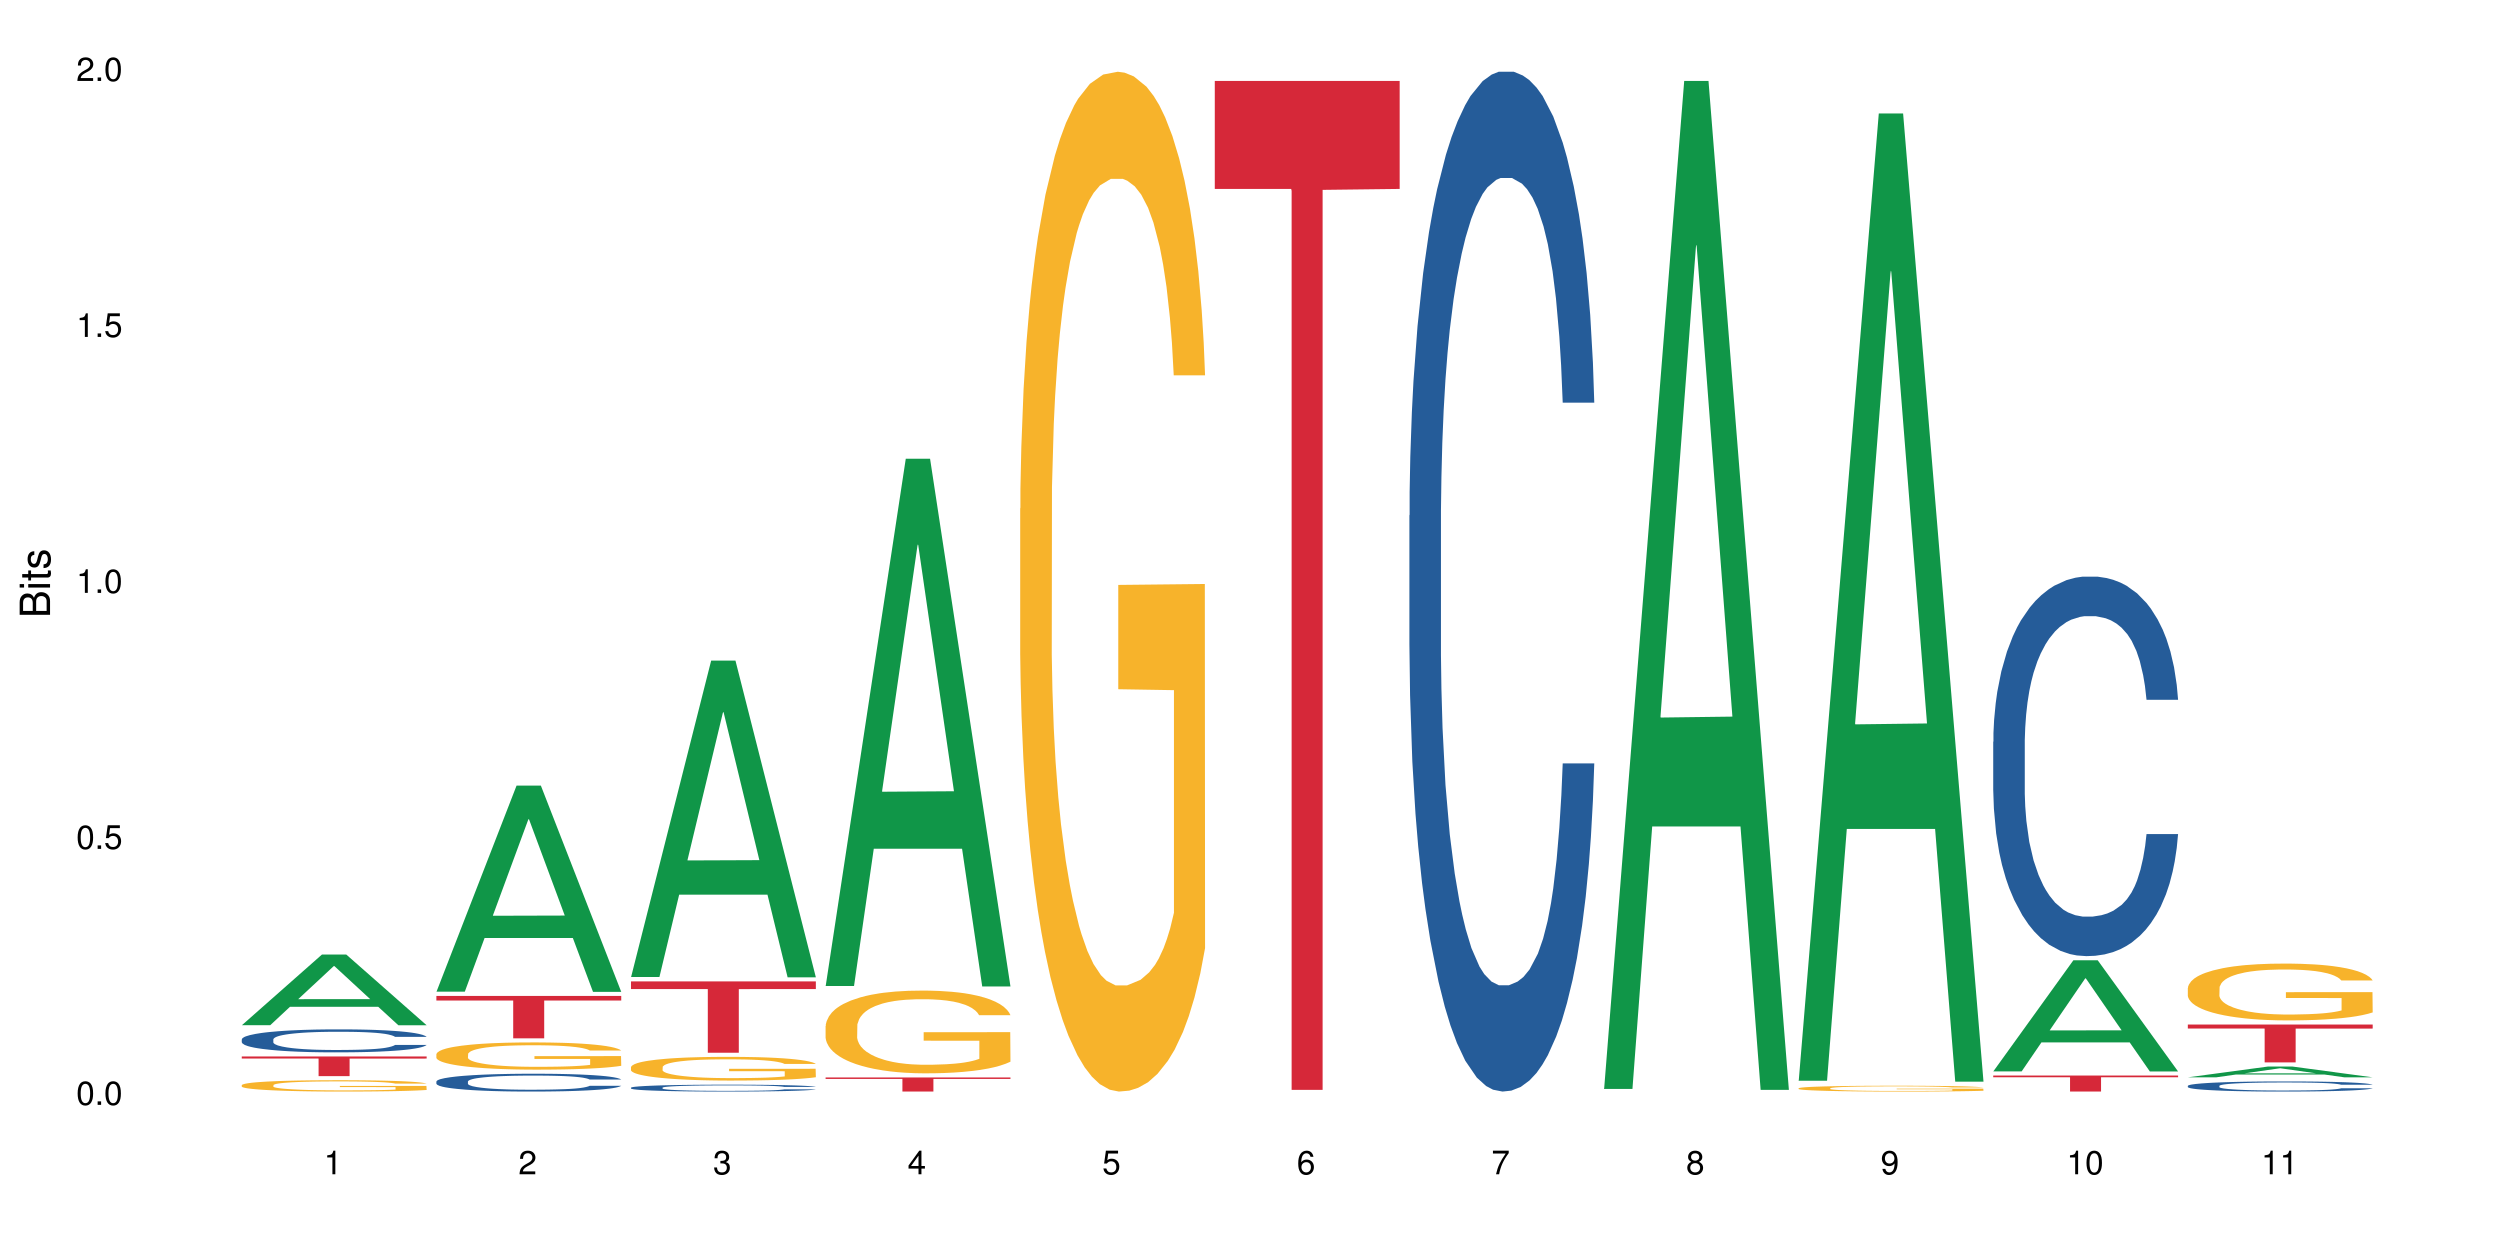<?xml version="1.0" encoding="UTF-8"?>
<svg xmlns="http://www.w3.org/2000/svg" xmlns:xlink="http://www.w3.org/1999/xlink" width="720pt" height="360pt" viewBox="0 0 720 360" version="1.1">
<defs>
<g>
<symbol overflow="visible" id="glyph0-0">
<path style="stroke:none;" d=""/>
</symbol>
<symbol overflow="visible" id="glyph0-1">
<path style="stroke:none;" d="M 2.641 -6.797 C 2 -6.797 1.422 -6.531 1.078 -6.047 C 0.641 -5.453 0.406 -4.547 0.406 -3.297 C 0.406 -1 1.188 0.219 2.641 0.219 C 4.078 0.219 4.859 -1 4.859 -3.234 C 4.859 -4.562 4.656 -5.438 4.203 -6.047 C 3.844 -6.531 3.281 -6.797 2.641 -6.797 Z M 2.641 -6.047 C 3.547 -6.047 4 -5.125 4 -3.312 C 4 -1.375 3.562 -0.484 2.625 -0.484 C 1.734 -0.484 1.281 -1.422 1.281 -3.281 C 1.281 -5.141 1.734 -6.047 2.641 -6.047 Z M 2.641 -6.047 "/>
</symbol>
<symbol overflow="visible" id="glyph0-2">
<path style="stroke:none;" d="M 1.828 -1 L 0.828 -1 L 0.828 0 L 1.828 0 Z M 1.828 -1 "/>
</symbol>
<symbol overflow="visible" id="glyph0-3">
<path style="stroke:none;" d="M 4.562 -6.797 L 1.062 -6.797 L 0.547 -3.094 L 1.328 -3.094 C 1.719 -3.562 2.047 -3.734 2.578 -3.734 C 3.484 -3.734 4.062 -3.109 4.062 -2.094 C 4.062 -1.125 3.484 -0.531 2.578 -0.531 C 1.828 -0.531 1.375 -0.906 1.188 -1.672 L 0.328 -1.672 C 0.453 -1.109 0.547 -0.844 0.75 -0.594 C 1.125 -0.078 1.828 0.219 2.594 0.219 C 3.969 0.219 4.922 -0.781 4.922 -2.219 C 4.922 -3.562 4.031 -4.484 2.719 -4.484 C 2.25 -4.484 1.859 -4.359 1.469 -4.062 L 1.734 -5.969 L 4.562 -5.969 Z M 4.562 -6.797 "/>
</symbol>
<symbol overflow="visible" id="glyph0-4">
<path style="stroke:none;" d="M 2.484 -4.844 L 2.484 0 L 3.328 0 L 3.328 -6.797 L 2.766 -6.797 C 2.469 -5.75 2.281 -5.609 0.984 -5.453 L 0.984 -4.844 Z M 2.484 -4.844 "/>
</symbol>
<symbol overflow="visible" id="glyph0-5">
<path style="stroke:none;" d="M 4.859 -0.828 L 1.281 -0.828 C 1.359 -1.391 1.672 -1.75 2.5 -2.234 L 3.469 -2.75 C 4.406 -3.266 4.906 -3.969 4.906 -4.812 C 4.906 -5.375 4.672 -5.906 4.266 -6.266 C 3.859 -6.625 3.375 -6.797 2.719 -6.797 C 1.859 -6.797 1.219 -6.5 0.844 -5.922 C 0.609 -5.562 0.5 -5.125 0.484 -4.438 L 1.328 -4.438 C 1.359 -4.906 1.406 -5.188 1.531 -5.406 C 1.75 -5.812 2.188 -6.062 2.703 -6.062 C 3.469 -6.062 4.031 -5.516 4.031 -4.781 C 4.031 -4.25 3.719 -3.797 3.125 -3.438 L 2.234 -2.938 C 0.812 -2.141 0.406 -1.5 0.328 0 L 4.859 0 Z M 4.859 -0.828 "/>
</symbol>
<symbol overflow="visible" id="glyph0-6">
<path style="stroke:none;" d="M 2.125 -3.125 L 2.578 -3.125 C 3.516 -3.125 3.984 -2.703 3.984 -1.891 C 3.984 -1.031 3.469 -0.531 2.578 -0.531 C 1.656 -0.531 1.203 -0.984 1.156 -1.969 L 0.312 -1.969 C 0.344 -1.422 0.438 -1.078 0.609 -0.766 C 0.953 -0.109 1.625 0.219 2.547 0.219 C 3.953 0.219 4.859 -0.609 4.859 -1.906 C 4.859 -2.766 4.516 -3.25 3.703 -3.516 C 4.344 -3.766 4.656 -4.25 4.656 -4.938 C 4.656 -6.109 3.875 -6.797 2.578 -6.797 C 1.203 -6.797 0.484 -6.047 0.453 -4.609 L 1.297 -4.609 C 1.312 -5.016 1.344 -5.25 1.453 -5.453 C 1.641 -5.828 2.062 -6.062 2.594 -6.062 C 3.344 -6.062 3.797 -5.625 3.797 -4.906 C 3.797 -4.422 3.609 -4.141 3.25 -3.984 C 3.016 -3.891 2.719 -3.844 2.125 -3.844 Z M 2.125 -3.125 "/>
</symbol>
<symbol overflow="visible" id="glyph0-7">
<path style="stroke:none;" d="M 3.141 -1.625 L 3.141 0 L 3.984 0 L 3.984 -1.625 L 4.984 -1.625 L 4.984 -2.391 L 3.984 -2.391 L 3.984 -6.797 L 3.359 -6.797 L 0.266 -2.516 L 0.266 -1.625 Z M 3.141 -2.391 L 1 -2.391 L 3.141 -5.359 Z M 3.141 -2.391 "/>
</symbol>
<symbol overflow="visible" id="glyph0-8">
<path style="stroke:none;" d="M 4.781 -5.031 C 4.609 -6.141 3.891 -6.797 2.844 -6.797 C 2.094 -6.797 1.422 -6.438 1.031 -5.828 C 0.609 -5.172 0.406 -4.344 0.406 -3.094 C 0.406 -1.953 0.578 -1.234 0.984 -0.625 C 1.359 -0.078 1.953 0.219 2.703 0.219 C 3.984 0.219 4.922 -0.734 4.922 -2.078 C 4.922 -3.344 4.062 -4.234 2.844 -4.234 C 2.172 -4.234 1.641 -3.969 1.281 -3.469 C 1.281 -5.125 1.828 -6.047 2.797 -6.047 C 3.391 -6.047 3.797 -5.672 3.938 -5.031 Z M 2.734 -3.484 C 3.547 -3.484 4.062 -2.922 4.062 -2 C 4.062 -1.156 3.484 -0.531 2.703 -0.531 C 1.922 -0.531 1.328 -1.188 1.328 -2.047 C 1.328 -2.891 1.906 -3.484 2.734 -3.484 Z M 2.734 -3.484 "/>
</symbol>
<symbol overflow="visible" id="glyph0-9">
<path style="stroke:none;" d="M 4.984 -6.797 L 0.438 -6.797 L 0.438 -5.969 L 4.109 -5.969 C 2.5 -3.656 1.828 -2.234 1.328 0 L 2.219 0 C 2.594 -2.172 3.453 -4.047 4.984 -6.094 Z M 4.984 -6.797 "/>
</symbol>
<symbol overflow="visible" id="glyph0-10">
<path style="stroke:none;" d="M 3.75 -3.578 C 4.453 -4 4.688 -4.344 4.688 -4.984 C 4.688 -6.047 3.844 -6.797 2.641 -6.797 C 1.438 -6.797 0.594 -6.047 0.594 -4.984 C 0.594 -4.359 0.828 -4.016 1.516 -3.578 C 0.734 -3.203 0.359 -2.641 0.359 -1.891 C 0.359 -0.641 1.297 0.219 2.641 0.219 C 3.984 0.219 4.922 -0.641 4.922 -1.875 C 4.922 -2.641 4.531 -3.203 3.75 -3.578 Z M 2.641 -6.047 C 3.359 -6.047 3.812 -5.625 3.812 -4.969 C 3.812 -4.344 3.344 -3.922 2.641 -3.922 C 1.922 -3.922 1.453 -4.344 1.453 -4.984 C 1.453 -5.625 1.922 -6.047 2.641 -6.047 Z M 2.641 -3.203 C 3.484 -3.203 4.062 -2.672 4.062 -1.875 C 4.062 -1.062 3.484 -0.531 2.625 -0.531 C 1.797 -0.531 1.219 -1.078 1.219 -1.875 C 1.219 -2.672 1.797 -3.203 2.641 -3.203 Z M 2.641 -3.203 "/>
</symbol>
<symbol overflow="visible" id="glyph0-11">
<path style="stroke:none;" d="M 0.516 -1.547 C 0.672 -0.438 1.406 0.219 2.438 0.219 C 3.188 0.219 3.859 -0.141 4.266 -0.75 C 4.688 -1.406 4.891 -2.25 4.891 -3.484 C 4.891 -4.625 4.703 -5.359 4.312 -5.953 C 3.938 -6.5 3.344 -6.797 2.594 -6.797 C 1.297 -6.797 0.359 -5.844 0.359 -4.516 C 0.359 -3.25 1.234 -2.344 2.453 -2.344 C 3.094 -2.344 3.562 -2.578 4.016 -3.109 C 4 -1.453 3.469 -0.531 2.5 -0.531 C 1.906 -0.531 1.484 -0.906 1.359 -1.547 Z M 2.578 -6.062 C 3.375 -6.062 3.969 -5.406 3.969 -4.531 C 3.969 -3.688 3.375 -3.094 2.547 -3.094 C 1.734 -3.094 1.234 -3.672 1.234 -4.578 C 1.234 -5.438 1.797 -6.062 2.578 -6.062 Z M 2.578 -6.062 "/>
</symbol>
<symbol overflow="visible" id="glyph1-0">
<path style="stroke:none;" d=""/>
</symbol>
<symbol overflow="visible" id="glyph1-1">
<path style="stroke:none;" d="M 0 -0.953 L 0 -4.891 C 0 -5.719 -0.234 -6.344 -0.734 -6.797 C -1.188 -7.234 -1.812 -7.469 -2.5 -7.469 C -3.547 -7.469 -4.188 -7 -4.625 -5.875 C -4.984 -6.672 -5.641 -7.094 -6.531 -7.094 C -7.156 -7.094 -7.734 -6.859 -8.141 -6.391 C -8.562 -5.938 -8.75 -5.344 -8.75 -4.5 L -8.75 -0.953 Z M -4.984 -2.062 L -7.766 -2.062 L -7.766 -4.219 C -7.766 -4.844 -7.688 -5.203 -7.453 -5.5 C -7.219 -5.812 -6.859 -5.969 -6.375 -5.969 C -5.906 -5.969 -5.531 -5.812 -5.297 -5.5 C -5.062 -5.203 -4.984 -4.844 -4.984 -4.219 Z M -0.984 -2.062 L -4 -2.062 L -4 -4.781 C -4 -5.328 -3.859 -5.688 -3.578 -5.953 C -3.297 -6.219 -2.922 -6.359 -2.484 -6.359 C -2.062 -6.359 -1.688 -6.219 -1.406 -5.953 C -1.109 -5.688 -0.984 -5.328 -0.984 -4.781 Z M -0.984 -2.062 "/>
</symbol>
<symbol overflow="visible" id="glyph1-2">
<path style="stroke:none;" d="M -6.281 -1.797 L -6.281 -0.797 L 0 -0.797 L 0 -1.797 Z M -8.75 -1.797 L -8.75 -0.797 L -7.484 -0.797 L -7.484 -1.797 Z M -8.75 -1.797 "/>
</symbol>
<symbol overflow="visible" id="glyph1-3">
<path style="stroke:none;" d="M -6.281 -3.047 L -6.281 -2.016 L -8.016 -2.016 L -8.016 -1.016 L -6.281 -1.016 L -6.281 -0.172 L -5.469 -0.172 L -5.469 -1.016 L -0.719 -1.016 C -0.078 -1.016 0.281 -1.453 0.281 -2.234 C 0.281 -2.469 0.25 -2.719 0.188 -3.047 L -0.641 -3.047 C -0.609 -2.922 -0.594 -2.766 -0.594 -2.562 C -0.594 -2.141 -0.719 -2.016 -1.156 -2.016 L -5.469 -2.016 L -5.469 -3.047 Z M -6.281 -3.047 "/>
</symbol>
<symbol overflow="visible" id="glyph1-4">
<path style="stroke:none;" d="M -4.531 -5.25 C -5.766 -5.25 -6.469 -4.422 -6.469 -2.969 C -6.469 -1.516 -5.719 -0.562 -4.547 -0.562 C -3.562 -0.562 -3.094 -1.062 -2.734 -2.562 L -2.516 -3.484 C -2.344 -4.188 -2.094 -4.469 -1.625 -4.469 C -1.047 -4.469 -0.641 -3.875 -0.641 -3 C -0.641 -2.453 -0.797 -2 -1.062 -1.75 C -1.25 -1.594 -1.422 -1.531 -1.875 -1.469 L -1.875 -0.406 C -0.422 -0.453 0.281 -1.266 0.281 -2.922 C 0.281 -4.5 -0.5 -5.516 -1.719 -5.516 C -2.656 -5.516 -3.172 -4.984 -3.469 -3.734 L -3.703 -2.766 C -3.891 -1.953 -4.156 -1.609 -4.594 -1.609 C -5.172 -1.609 -5.547 -2.125 -5.547 -2.938 C -5.547 -3.75 -5.203 -4.172 -4.531 -4.203 Z M -4.531 -5.25 "/>
</symbol>
</g>
</defs>
<g id="surface122105">
<rect x="0" y="0" width="720" height="360" style="fill:rgb(100%,100%,100%);fill-opacity:1;stroke:none;"/>
<path style=" stroke:none;fill-rule:nonzero;fill:rgb(6.275%,58.824%,28.235%);fill-opacity:1;" d="M 69.629 295.262 L 69.688 295.242 L 92.723 274.906 L 99.723 274.906 L 122.875 295.281 L 114.738 295.281 L 108.938 289.965 L 83.508 289.965 L 77.82 295.262 L 69.629 295.262 L 85.957 287.762 L 106.605 287.742 L 96.309 278.238 L 96.195 278.219 L 96.082 278.273 L 85.898 287.742 L 85.957 287.762 Z M 69.629 295.262 "/>
<path style=" stroke:none;fill-rule:nonzero;fill:rgb(14.51%,36.078%,60%);fill-opacity:1;" d="M 69.629 299.34 L 69.695 299.336 L 69.695 299.191 L 69.891 298.961 L 70.344 298.668 L 70.797 298.469 L 71.969 298.113 L 73.59 297.77 L 75.277 297.5 L 76.512 297.344 L 77.617 297.223 L 80.148 297 L 81.773 296.883 L 83.523 296.781 L 85.668 296.68 L 87.227 296.617 L 90.73 296.52 L 93.328 296.48 L 95.344 296.461 L 99.691 296.461 L 102.289 296.484 L 104.172 296.516 L 106.25 296.562 L 108.004 296.617 L 111.055 296.75 L 113.781 296.922 L 115.016 297.016 L 116.965 297.203 L 118.457 297.387 L 119.496 297.543 L 120.664 297.77 L 121.703 298.039 L 122.484 298.348 L 122.875 298.609 L 113.781 298.609 L 113.328 298.367 L 112.809 298.18 L 111.836 297.93 L 110.859 297.754 L 109.496 297.582 L 108.266 297.465 L 106.574 297.352 L 105.082 297.277 L 103.523 297.223 L 102.031 297.188 L 99.172 297.152 L 95.863 297.152 L 94.629 297.164 L 92.098 297.211 L 90.73 297.254 L 88.785 297.34 L 87.422 297.418 L 85.797 297.539 L 84.695 297.641 L 83.328 297.797 L 82.355 297.938 L 81.254 298.137 L 80.602 298.289 L 80.02 298.457 L 79.5 298.656 L 79.109 298.871 L 78.852 299.094 L 78.719 299.312 L 78.719 300.25 L 78.852 300.469 L 79.176 300.723 L 80.02 301.09 L 81.254 301.41 L 82.68 301.664 L 84.043 301.848 L 84.824 301.93 L 85.863 302.027 L 87.484 302.148 L 89.824 302.27 L 91.188 302.32 L 93.266 302.367 L 95.406 302.391 L 98.266 302.391 L 100.797 302.367 L 102.484 302.336 L 104.238 302.289 L 106.641 302.184 L 108.133 302.09 L 109.434 301.973 L 110.406 301.859 L 111.055 301.762 L 112.031 301.574 L 112.809 301.367 L 113.395 301.156 L 113.781 300.949 L 122.875 300.949 L 122.484 301.191 L 121.898 301.43 L 121.316 301.605 L 120.406 301.816 L 119.367 302.004 L 117.875 302.215 L 116.641 302.355 L 115.016 302.508 L 113.523 302.621 L 111.898 302.723 L 109.496 302.844 L 107.938 302.906 L 106.25 302.961 L 104.238 303.008 L 101.707 303.051 L 98.977 303.074 L 96.445 303.082 L 93.719 303.07 L 91.707 303.043 L 89.043 302.992 L 85.73 302.883 L 83.328 302.766 L 81.445 302.652 L 79.824 302.531 L 78.004 302.367 L 75.668 302.102 L 74.238 301.895 L 73.266 301.727 L 72.16 301.488 L 71.383 301.277 L 70.473 300.938 L 69.824 300.508 L 69.629 300.176 Z M 69.629 299.34 "/>
<path style=" stroke:none;fill-rule:nonzero;fill:rgb(96.863%,70.196%,16.863%);fill-opacity:1;" d="M 69.629 312.504 L 69.695 312.5 L 69.695 312.441 L 69.953 312.305 L 70.602 312.121 L 71.449 311.969 L 72.355 311.848 L 72.941 311.785 L 73.914 311.695 L 74.758 311.633 L 76.902 311.496 L 79.629 311.371 L 81.121 311.316 L 82.809 311.266 L 85.215 311.211 L 86.316 311.188 L 89.691 311.141 L 93.523 311.113 L 97.746 311.102 L 99.691 311.105 L 102.355 311.117 L 105.992 311.152 L 108.07 311.18 L 109.691 311.211 L 111.379 311.25 L 113.457 311.309 L 115.406 311.379 L 116.965 311.453 L 118.523 311.543 L 119.82 311.637 L 120.926 311.742 L 121.898 311.867 L 122.484 311.973 L 122.875 312.074 L 113.848 312.074 L 113.328 311.973 L 112.742 311.891 L 111.77 311.793 L 110.797 311.719 L 109.82 311.664 L 108.004 311.586 L 106.445 311.539 L 104.496 311.496 L 102.613 311.469 L 100.473 311.453 L 99.172 311.445 L 95.73 311.445 L 92.613 311.469 L 90.797 311.492 L 89.5 311.516 L 87.68 311.559 L 86.578 311.594 L 85.926 311.617 L 83.98 311.711 L 82.68 311.797 L 81.965 311.852 L 81.059 311.941 L 80.406 312.023 L 79.695 312.141 L 79.305 312.23 L 78.785 312.434 L 78.719 312.973 L 78.914 313.086 L 79.305 313.207 L 79.824 313.312 L 80.602 313.426 L 81.383 313.516 L 82.746 313.629 L 83.914 313.707 L 84.824 313.758 L 86.578 313.84 L 87.289 313.867 L 88.98 313.922 L 90.73 313.961 L 92.875 313.996 L 94.5 314.016 L 97.094 314.031 L 100.406 314.031 L 104.305 314.012 L 106.77 313.988 L 108.457 313.965 L 109.562 313.945 L 110.926 313.91 L 111.898 313.883 L 112.809 313.848 L 113.914 313.797 L 113.914 313.086 L 97.875 313.082 L 97.875 312.746 L 122.809 312.746 L 122.875 313.91 L 121.512 313.992 L 119.82 314.07 L 118.199 314.129 L 116.512 314.18 L 114.109 314.238 L 112.16 314.273 L 109.172 314.312 L 106.445 314.34 L 103.59 314.359 L 101.055 314.367 L 98.07 314.371 L 95.406 314.363 L 92.551 314.348 L 90.277 314.324 L 88.199 314.293 L 86.121 314.254 L 83.523 314.191 L 81.836 314.141 L 80.082 314.078 L 78.332 314.004 L 76.773 313.922 L 75.734 313.859 L 74.695 313.789 L 73.59 313.699 L 72.551 313.598 L 71.773 313.504 L 71.059 313.402 L 70.539 313.301 L 70.02 313.168 L 69.758 313.059 L 69.629 312.969 Z M 69.629 312.504 "/>
<path style=" stroke:none;fill-rule:nonzero;fill:rgb(83.922%,15.686%,22.353%);fill-opacity:1;" d="M 69.629 304.262 L 122.875 304.262 L 122.875 304.867 L 100.684 304.871 L 100.684 309.922 L 91.754 309.922 L 91.754 304.879 L 91.625 304.867 L 69.629 304.867 Z M 69.629 304.262 "/>
<path style=" stroke:none;fill-rule:nonzero;fill:rgb(6.275%,58.824%,28.235%);fill-opacity:1;" d="M 125.676 285.602 L 125.734 285.547 L 148.77 226.254 L 155.77 226.254 L 178.918 285.656 L 170.785 285.656 L 164.984 270.152 L 139.555 270.152 L 133.867 285.602 L 125.676 285.602 L 142 263.738 L 162.652 263.68 L 152.355 235.961 L 152.242 235.902 L 152.129 236.07 L 141.945 263.68 L 142 263.738 Z M 125.676 285.602 "/>
<path style=" stroke:none;fill-rule:nonzero;fill:rgb(14.51%,36.078%,60%);fill-opacity:1;" d="M 125.676 311.469 L 125.742 311.465 L 125.742 311.352 L 125.934 311.176 L 126.391 310.949 L 126.844 310.793 L 128.012 310.516 L 129.637 310.25 L 131.324 310.043 L 132.559 309.922 L 133.664 309.828 L 136.195 309.652 L 137.816 309.566 L 139.57 309.484 L 141.715 309.406 L 143.273 309.359 L 146.777 309.285 L 149.375 309.25 L 151.391 309.238 L 155.738 309.238 L 158.336 309.254 L 160.219 309.277 L 162.297 309.316 L 164.051 309.359 L 167.102 309.461 L 169.828 309.594 L 171.062 309.668 L 173.012 309.812 L 174.504 309.953 L 175.543 310.078 L 176.711 310.25 L 177.75 310.461 L 178.531 310.699 L 178.918 310.902 L 169.828 310.902 L 169.375 310.715 L 168.855 310.57 L 167.883 310.375 L 166.906 310.242 L 165.543 310.105 L 164.309 310.016 L 162.621 309.926 L 161.129 309.871 L 159.57 309.828 L 158.078 309.801 L 155.219 309.77 L 151.906 309.77 L 150.676 309.781 L 148.141 309.816 L 146.777 309.852 L 144.832 309.918 L 143.469 309.977 L 141.844 310.07 L 140.738 310.152 L 139.375 310.273 L 138.402 310.383 L 137.297 310.535 L 136.648 310.652 L 136.066 310.785 L 135.547 310.941 L 135.156 311.105 L 134.895 311.277 L 134.766 311.445 L 134.766 312.176 L 134.895 312.344 L 135.219 312.539 L 136.066 312.828 L 137.297 313.074 L 138.727 313.273 L 140.09 313.414 L 140.871 313.48 L 141.91 313.555 L 143.531 313.648 L 145.871 313.742 L 147.234 313.781 L 149.312 313.816 L 151.453 313.836 L 154.312 313.836 L 156.844 313.816 L 158.531 313.793 L 160.285 313.754 L 162.688 313.676 L 164.18 313.602 L 165.48 313.512 L 166.453 313.422 L 167.102 313.348 L 168.074 313.203 L 168.855 313.043 L 169.441 312.879 L 169.828 312.719 L 178.918 312.719 L 178.531 312.906 L 177.945 313.09 L 177.363 313.227 L 176.453 313.391 L 175.414 313.535 L 173.922 313.699 L 172.688 313.809 L 171.062 313.926 L 169.57 314.016 L 167.945 314.094 L 165.543 314.188 L 163.984 314.234 L 162.297 314.277 L 160.285 314.312 L 157.754 314.348 L 155.023 314.367 L 152.492 314.371 L 149.766 314.359 L 147.754 314.344 L 145.09 314.301 L 141.777 314.215 L 139.375 314.125 L 137.492 314.039 L 135.871 313.945 L 134.051 313.816 L 131.715 313.609 L 130.285 313.449 L 129.312 313.32 L 128.207 313.137 L 127.43 312.973 L 126.52 312.711 L 125.871 312.375 L 125.676 312.117 Z M 125.676 311.469 "/>
<path style=" stroke:none;fill-rule:nonzero;fill:rgb(96.863%,70.196%,16.863%);fill-opacity:1;" d="M 125.676 303.574 L 125.742 303.566 L 125.742 303.426 L 126 303.102 L 126.648 302.656 L 127.492 302.293 L 128.402 302.008 L 128.988 301.855 L 129.961 301.641 L 130.805 301.484 L 132.949 301.16 L 135.676 300.859 L 137.168 300.73 L 138.855 300.609 L 141.258 300.473 L 142.363 300.426 L 145.738 300.309 L 149.57 300.238 L 153.793 300.215 L 155.738 300.223 L 158.402 300.254 L 162.039 300.332 L 164.117 300.402 L 165.738 300.473 L 167.426 300.566 L 169.504 300.711 L 171.453 300.883 L 173.012 301.055 L 174.57 301.27 L 175.867 301.5 L 176.973 301.75 L 177.945 302.051 L 178.531 302.301 L 178.918 302.551 L 169.895 302.551 L 169.375 302.301 L 168.789 302.105 L 167.816 301.871 L 166.844 301.699 L 165.867 301.562 L 164.051 301.375 L 162.492 301.262 L 160.543 301.16 L 158.66 301.098 L 156.52 301.055 L 155.219 301.039 L 151.777 301.039 L 148.66 301.09 L 146.844 301.148 L 145.543 301.203 L 143.727 301.312 L 142.621 301.398 L 141.973 301.457 L 140.027 301.676 L 138.727 301.879 L 138.012 302.016 L 137.105 302.227 L 136.453 302.422 L 135.738 302.707 L 135.352 302.922 L 134.832 303.41 L 134.766 304.699 L 134.961 304.973 L 135.352 305.266 L 135.871 305.523 L 136.648 305.793 L 137.43 306 L 138.793 306.281 L 139.961 306.469 L 140.871 306.59 L 142.621 306.781 L 143.336 306.848 L 145.023 306.977 L 146.777 307.074 L 148.922 307.16 L 150.543 307.203 L 153.141 307.242 L 156.453 307.242 L 160.348 307.199 L 162.816 307.141 L 164.504 307.082 L 165.609 307.031 L 166.973 306.953 L 167.945 306.883 L 168.855 306.805 L 169.961 306.684 L 169.961 304.973 L 153.922 304.965 L 153.922 304.16 L 178.855 304.156 L 178.918 306.953 L 177.555 307.148 L 175.867 307.332 L 174.246 307.477 L 172.555 307.598 L 170.152 307.734 L 168.207 307.82 L 165.219 307.922 L 162.492 307.984 L 159.637 308.027 L 157.102 308.051 L 154.117 308.059 L 151.453 308.043 L 148.598 308 L 146.324 307.941 L 144.246 307.871 L 142.168 307.777 L 139.57 307.629 L 137.883 307.504 L 136.129 307.355 L 134.375 307.176 L 132.816 306.984 L 131.777 306.832 L 130.742 306.66 L 129.637 306.445 L 128.598 306.203 L 127.82 305.98 L 127.105 305.73 L 126.586 305.492 L 126.066 305.172 L 125.805 304.914 L 125.676 304.691 Z M 125.676 303.574 "/>
<path style=" stroke:none;fill-rule:nonzero;fill:rgb(83.922%,15.686%,22.353%);fill-opacity:1;" d="M 125.676 286.836 L 178.918 286.836 L 178.918 288.145 L 156.73 288.156 L 156.73 299.035 L 147.801 299.035 L 147.801 288.164 L 147.672 288.145 L 125.676 288.145 Z M 125.676 286.836 "/>
<path style=" stroke:none;fill-rule:nonzero;fill:rgb(6.275%,58.824%,28.235%);fill-opacity:1;" d="M 181.723 281.379 L 181.777 281.293 L 204.816 190.25 L 211.812 190.25 L 234.965 281.465 L 226.832 281.465 L 221.031 257.656 L 195.602 257.656 L 189.914 281.379 L 181.723 281.379 L 198.047 247.805 L 218.695 247.719 L 208.402 205.152 L 208.289 205.066 L 208.172 205.324 L 197.992 247.719 L 198.047 247.805 Z M 181.723 281.379 "/>
<path style=" stroke:none;fill-rule:nonzero;fill:rgb(14.51%,36.078%,60%);fill-opacity:1;" d="M 181.723 313.25 L 181.785 313.246 L 181.785 313.203 L 181.98 313.137 L 182.438 313.047 L 182.891 312.988 L 184.059 312.883 L 185.684 312.777 L 187.371 312.699 L 188.605 312.652 L 189.707 312.613 L 192.242 312.547 L 193.863 312.512 L 195.617 312.48 L 197.762 312.453 L 199.32 312.434 L 202.824 312.402 L 205.422 312.391 L 207.434 312.387 L 211.785 312.387 L 214.383 312.395 L 216.266 312.402 L 218.344 312.418 L 220.098 312.434 L 223.148 312.473 L 225.875 312.523 L 227.109 312.555 L 229.059 312.609 L 230.551 312.664 L 231.59 312.711 L 232.758 312.777 L 233.797 312.859 L 234.578 312.953 L 234.965 313.031 L 225.875 313.031 L 225.422 312.957 L 224.902 312.902 L 223.926 312.828 L 222.953 312.773 L 221.59 312.723 L 220.355 312.688 L 218.668 312.652 L 217.176 312.633 L 215.617 312.613 L 214.121 312.605 L 211.266 312.594 L 207.953 312.594 L 206.723 312.598 L 204.188 312.609 L 202.824 312.625 L 200.875 312.648 L 199.512 312.672 L 197.891 312.711 L 196.785 312.738 L 195.422 312.785 L 194.449 312.828 L 193.344 312.887 L 192.695 312.934 L 192.109 312.984 L 191.59 313.043 L 191.203 313.109 L 190.941 313.176 L 190.812 313.242 L 190.812 313.523 L 190.941 313.586 L 191.266 313.664 L 192.109 313.773 L 193.344 313.871 L 194.773 313.945 L 196.137 314 L 196.918 314.027 L 197.953 314.055 L 199.578 314.09 L 201.914 314.129 L 203.281 314.141 L 205.355 314.156 L 207.5 314.164 L 210.355 314.164 L 212.891 314.156 L 214.578 314.148 L 216.332 314.133 L 218.734 314.102 L 220.227 314.074 L 221.523 314.039 L 222.5 314.004 L 223.148 313.977 L 224.121 313.918 L 224.902 313.855 L 225.484 313.793 L 225.875 313.73 L 234.965 313.73 L 234.578 313.805 L 233.992 313.875 L 233.406 313.93 L 232.5 313.992 L 231.461 314.047 L 229.965 314.109 L 228.734 314.152 L 227.109 314.199 L 225.617 314.234 L 223.992 314.262 L 221.59 314.301 L 220.031 314.316 L 218.344 314.336 L 216.332 314.348 L 213.797 314.363 L 211.07 314.367 L 208.539 314.371 L 205.812 314.367 L 203.801 314.359 L 201.137 314.344 L 197.824 314.312 L 195.422 314.277 L 193.539 314.242 L 191.918 314.207 L 190.098 314.156 L 187.762 314.078 L 186.332 314.016 L 185.359 313.965 L 184.254 313.895 L 183.477 313.828 L 182.566 313.727 L 181.918 313.602 L 181.723 313.5 Z M 181.723 313.25 "/>
<path style=" stroke:none;fill-rule:nonzero;fill:rgb(96.863%,70.196%,16.863%);fill-opacity:1;" d="M 181.723 307.297 L 181.785 307.293 L 181.785 307.168 L 182.047 306.887 L 182.695 306.5 L 183.539 306.18 L 184.449 305.93 L 185.035 305.801 L 186.008 305.613 L 186.852 305.477 L 188.996 305.195 L 191.723 304.934 L 193.215 304.82 L 194.902 304.715 L 197.305 304.594 L 198.41 304.551 L 201.785 304.453 L 205.617 304.391 L 209.836 304.371 L 211.785 304.375 L 214.449 304.402 L 218.082 304.469 L 220.16 304.531 L 221.785 304.594 L 223.473 304.676 L 225.551 304.801 L 227.5 304.949 L 229.059 305.102 L 230.617 305.289 L 231.914 305.488 L 233.02 305.707 L 233.992 305.969 L 234.578 306.188 L 234.965 306.406 L 225.941 306.406 L 225.422 306.188 L 224.836 306.02 L 223.863 305.812 L 222.891 305.664 L 221.914 305.543 L 220.098 305.383 L 218.539 305.281 L 216.59 305.195 L 214.707 305.137 L 212.566 305.102 L 211.266 305.09 L 207.824 305.09 L 204.707 305.133 L 202.891 305.184 L 201.59 305.23 L 199.773 305.324 L 198.668 305.402 L 198.02 305.449 L 196.07 305.645 L 194.773 305.82 L 194.059 305.938 L 193.148 306.125 L 192.5 306.293 L 191.785 306.543 L 191.398 306.73 L 190.879 307.156 L 190.812 308.277 L 191.008 308.516 L 191.398 308.773 L 191.918 308.996 L 192.695 309.234 L 193.477 309.414 L 194.84 309.66 L 196.008 309.82 L 196.918 309.926 L 198.668 310.094 L 199.383 310.152 L 201.07 310.266 L 202.824 310.352 L 204.969 310.426 L 206.59 310.465 L 209.188 310.496 L 212.5 310.496 L 216.395 310.457 L 218.863 310.406 L 220.551 310.359 L 221.656 310.312 L 223.02 310.246 L 223.992 310.184 L 224.902 310.113 L 226.004 310.008 L 226.004 308.516 L 209.969 308.508 L 209.969 307.809 L 234.902 307.805 L 234.965 310.246 L 233.602 310.414 L 231.914 310.574 L 230.293 310.699 L 228.602 310.809 L 226.199 310.926 L 224.254 311 L 221.266 311.09 L 218.539 311.145 L 215.68 311.18 L 213.148 311.199 L 210.164 311.207 L 207.5 311.195 L 204.645 311.156 L 202.371 311.105 L 200.293 311.043 L 198.215 310.965 L 195.617 310.832 L 193.93 310.727 L 192.176 310.594 L 190.422 310.438 L 188.863 310.27 L 187.824 310.141 L 186.785 309.988 L 185.684 309.801 L 184.645 309.59 L 183.863 309.395 L 183.152 309.176 L 182.633 308.973 L 182.113 308.691 L 181.852 308.465 L 181.723 308.273 Z M 181.723 307.297 "/>
<path style=" stroke:none;fill-rule:nonzero;fill:rgb(83.922%,15.686%,22.353%);fill-opacity:1;" d="M 181.723 282.645 L 234.965 282.645 L 234.965 284.844 L 212.777 284.863 L 212.777 303.191 L 203.848 303.191 L 203.848 284.883 L 203.719 284.844 L 181.723 284.844 Z M 181.723 282.645 "/>
<path style=" stroke:none;fill-rule:nonzero;fill:rgb(6.275%,58.824%,28.235%);fill-opacity:1;" d="M 237.77 283.965 L 237.824 283.82 L 260.863 132.117 L 267.859 132.117 L 291.012 284.105 L 282.879 284.105 L 277.074 244.434 L 251.648 244.434 L 245.961 283.965 L 237.77 283.965 L 254.094 228.02 L 274.742 227.879 L 264.449 156.949 L 264.332 156.805 L 264.219 157.234 L 254.039 227.879 L 254.094 228.02 Z M 237.77 283.965 "/>
<path style=" stroke:none;fill-rule:nonzero;fill:rgb(96.863%,70.196%,16.863%);fill-opacity:1;" d="M 237.77 295.496 L 237.832 295.473 L 237.832 295.039 L 238.094 294.059 L 238.742 292.711 L 239.586 291.598 L 240.496 290.727 L 241.078 290.27 L 242.055 289.617 L 242.898 289.141 L 245.039 288.16 L 247.77 287.246 L 249.262 286.855 L 250.949 286.484 L 253.352 286.07 L 254.457 285.918 L 257.832 285.57 L 261.664 285.352 L 265.883 285.285 L 267.832 285.309 L 270.492 285.395 L 274.129 285.637 L 276.207 285.852 L 277.832 286.07 L 279.52 286.352 L 281.598 286.789 L 283.547 287.312 L 285.105 287.832 L 286.66 288.488 L 287.961 289.184 L 289.066 289.945 L 290.039 290.859 L 290.621 291.621 L 291.012 292.383 L 281.988 292.383 L 281.469 291.621 L 280.883 291.031 L 279.91 290.316 L 278.934 289.793 L 277.961 289.379 L 276.145 288.812 L 274.586 288.465 L 272.637 288.16 L 270.754 287.965 L 268.609 287.832 L 267.312 287.789 L 263.871 287.789 L 260.754 287.941 L 258.938 288.117 L 257.637 288.289 L 255.82 288.617 L 254.715 288.879 L 254.066 289.051 L 252.117 289.727 L 250.82 290.336 L 250.105 290.75 L 249.195 291.402 L 248.547 291.992 L 247.832 292.863 L 247.441 293.516 L 246.922 294.996 L 246.859 298.914 L 247.055 299.738 L 247.441 300.633 L 247.961 301.414 L 248.742 302.242 L 249.52 302.875 L 250.883 303.723 L 252.055 304.289 L 252.961 304.66 L 254.715 305.246 L 255.43 305.441 L 257.117 305.836 L 258.871 306.141 L 261.016 306.398 L 262.637 306.531 L 265.234 306.641 L 268.547 306.641 L 272.441 306.508 L 274.91 306.336 L 276.598 306.16 L 277.703 306.008 L 279.066 305.77 L 280.039 305.551 L 280.949 305.312 L 282.051 304.941 L 282.051 299.738 L 266.016 299.719 L 266.016 297.281 L 290.949 297.258 L 291.012 305.77 L 289.648 306.355 L 287.961 306.922 L 286.336 307.359 L 284.648 307.727 L 282.246 308.141 L 280.297 308.402 L 277.312 308.707 L 274.586 308.902 L 271.727 309.035 L 269.195 309.098 L 266.207 309.121 L 263.547 309.078 L 260.688 308.945 L 258.418 308.773 L 256.34 308.555 L 254.262 308.273 L 251.664 307.816 L 249.977 307.445 L 248.223 306.988 L 246.469 306.445 L 244.91 305.855 L 243.871 305.398 L 242.832 304.875 L 241.73 304.223 L 240.691 303.484 L 239.91 302.809 L 239.195 302.047 L 238.676 301.328 L 238.156 300.348 L 237.898 299.566 L 237.77 298.891 Z M 237.77 295.496 "/>
<path style=" stroke:none;fill-rule:nonzero;fill:rgb(83.922%,15.686%,22.353%);fill-opacity:1;" d="M 237.77 310.301 L 291.012 310.301 L 291.012 310.734 L 268.82 310.738 L 268.82 314.371 L 259.895 314.371 L 259.895 310.742 L 259.766 310.734 L 237.77 310.734 Z M 237.77 310.301 "/>
<path style=" stroke:none;fill-rule:nonzero;fill:rgb(96.863%,70.196%,16.863%);fill-opacity:1;" d="M 293.816 146.461 L 293.879 146.191 L 293.879 140.828 L 294.141 128.758 L 294.789 112.129 L 295.633 98.449 L 296.543 87.719 L 297.125 82.086 L 298.102 74.039 L 298.945 68.141 L 301.086 56.07 L 303.812 44.805 L 305.309 39.977 L 306.996 35.414 L 309.398 30.32 L 310.504 28.441 L 313.879 24.148 L 317.711 21.469 L 321.93 20.664 L 323.879 20.93 L 326.539 22.004 L 330.176 24.953 L 332.254 27.637 L 333.879 30.32 L 335.566 33.805 L 337.645 39.172 L 339.59 45.609 L 341.148 52.047 L 342.707 60.094 L 344.008 68.676 L 345.109 78.062 L 346.086 89.328 L 346.668 98.715 L 347.059 108.105 L 338.035 108.105 L 337.516 98.715 L 336.93 91.477 L 335.957 82.625 L 334.98 76.188 L 334.008 71.09 L 332.191 64.117 L 330.633 59.824 L 328.684 56.07 L 326.801 53.656 L 324.656 52.047 L 323.359 51.508 L 319.918 51.508 L 316.801 53.387 L 314.984 55.531 L 313.684 57.68 L 311.867 61.703 L 310.762 64.922 L 310.113 67.066 L 308.164 75.383 L 306.867 82.891 L 306.152 87.988 L 305.242 96.035 L 304.594 103.277 L 303.879 114.004 L 303.488 122.051 L 302.969 140.293 L 302.906 188.574 L 303.102 198.766 L 303.488 209.762 L 304.008 219.418 L 304.789 229.609 L 305.566 237.391 L 306.93 247.852 L 308.102 254.824 L 309.008 259.383 L 310.762 266.625 L 311.477 269.039 L 313.164 273.867 L 314.918 277.625 L 317.059 280.844 L 318.684 282.453 L 321.281 283.793 L 324.594 283.793 L 328.488 282.184 L 330.957 280.039 L 332.645 277.891 L 333.746 276.016 L 335.113 273.062 L 336.086 270.383 L 336.996 267.43 L 338.098 262.871 L 338.098 198.766 L 322.059 198.496 L 322.059 168.457 L 346.992 168.188 L 347.059 273.062 L 345.695 280.305 L 344.008 287.281 L 342.383 292.645 L 340.695 297.203 L 338.293 302.301 L 336.344 305.52 L 333.359 309.273 L 330.633 311.688 L 327.773 313.297 L 325.242 314.102 L 322.254 314.371 L 319.594 313.836 L 316.734 312.227 L 314.465 310.078 L 312.387 307.398 L 310.309 303.91 L 307.711 298.277 L 306.023 293.719 L 304.27 288.086 L 302.516 281.379 L 300.957 274.137 L 299.918 268.504 L 298.879 262.066 L 297.777 254.02 L 296.738 244.898 L 295.957 236.586 L 295.242 227.195 L 294.723 218.344 L 294.203 206.277 L 293.945 196.621 L 293.816 188.305 Z M 293.816 146.461 "/>
<path style=" stroke:none;fill-rule:nonzero;fill:rgb(83.922%,15.686%,22.353%);fill-opacity:1;" d="M 349.859 23.309 L 403.105 23.309 L 403.105 54.41 L 380.914 54.684 L 380.914 313.879 L 371.988 313.879 L 371.988 54.957 L 371.859 54.41 L 349.859 54.41 Z M 349.859 23.309 "/>
<path style=" stroke:none;fill-rule:nonzero;fill:rgb(14.51%,36.078%,60%);fill-opacity:1;" d="M 405.906 148.457 L 405.973 148.188 L 405.973 141.742 L 406.168 131.543 L 406.621 118.656 L 407.078 109.797 L 408.246 93.957 L 409.867 78.652 L 411.555 66.84 L 412.789 59.859 L 413.895 54.492 L 416.426 44.559 L 418.051 39.457 L 419.805 34.891 L 421.945 30.328 L 423.504 27.645 L 427.012 23.348 L 429.609 21.469 L 431.621 20.664 L 435.973 20.664 L 438.566 21.738 L 440.453 23.078 L 442.527 25.227 L 444.281 27.645 L 447.336 33.551 L 450.062 41.066 L 451.293 45.363 L 453.242 53.684 L 454.734 61.738 L 455.773 68.719 L 456.945 78.652 L 457.984 90.734 L 458.762 104.426 L 459.152 115.969 L 450.062 115.969 L 449.605 105.23 L 449.086 96.91 L 448.113 85.902 L 447.141 78.117 L 445.777 70.332 L 444.543 65.23 L 442.855 60.129 L 441.359 56.906 L 439.801 54.492 L 438.309 52.879 L 435.453 51.27 L 432.141 51.27 L 430.906 51.805 L 428.375 53.953 L 427.012 55.832 L 425.062 59.59 L 423.699 63.082 L 422.074 68.449 L 420.973 73.016 L 419.609 79.996 L 418.633 86.172 L 417.531 95.031 L 416.883 101.742 L 416.297 109.258 L 415.777 118.117 L 415.387 127.516 L 415.129 137.449 L 414.996 147.113 L 414.996 188.727 L 415.129 198.391 L 415.453 209.668 L 416.297 226.043 L 417.531 240.273 L 418.957 251.547 L 420.324 259.602 L 421.102 263.359 L 422.141 267.656 L 423.766 273.027 L 426.102 278.395 L 427.465 280.543 L 429.543 282.691 L 431.684 283.766 L 434.543 283.766 L 437.074 282.691 L 438.762 281.348 L 440.516 279.199 L 442.918 274.637 L 444.41 270.34 L 445.711 265.242 L 446.684 260.141 L 447.336 255.844 L 448.309 247.52 L 449.086 238.395 L 449.672 228.996 L 450.062 219.867 L 459.152 219.867 L 458.762 230.609 L 458.176 241.078 L 457.594 248.863 L 456.684 258.262 L 455.645 266.582 L 454.152 275.98 L 452.918 282.152 L 451.293 288.867 L 449.801 293.969 L 448.18 298.531 L 445.777 303.898 L 444.219 306.586 L 442.527 309 L 440.516 311.148 L 437.984 313.027 L 435.258 314.102 L 432.723 314.371 L 429.996 313.832 L 427.984 312.762 L 425.32 310.344 L 422.012 305.512 L 419.609 300.41 L 417.727 295.309 L 416.102 289.941 L 414.285 282.691 L 411.945 270.879 L 410.52 261.75 L 409.543 254.234 L 408.441 243.762 L 407.66 234.367 L 406.75 219.332 L 406.102 200.27 L 405.906 185.504 Z M 405.906 148.457 "/>
<path style=" stroke:none;fill-rule:nonzero;fill:rgb(6.275%,58.824%,28.235%);fill-opacity:1;" d="M 461.953 313.605 L 462.012 313.332 L 485.051 23.309 L 492.047 23.309 L 515.199 313.879 L 507.062 313.879 L 501.262 238.031 L 475.832 238.031 L 470.145 313.605 L 461.953 313.605 L 478.281 206.652 L 498.93 206.383 L 488.633 70.781 L 488.52 70.508 L 488.406 71.328 L 478.223 206.383 L 478.281 206.652 Z M 461.953 313.605 "/>
<path style=" stroke:none;fill-rule:nonzero;fill:rgb(6.275%,58.824%,28.235%);fill-opacity:1;" d="M 518 311.25 L 518.059 310.988 L 541.094 32.676 L 548.094 32.676 L 571.246 311.512 L 563.109 311.512 L 557.309 238.727 L 531.879 238.727 L 526.191 311.25 L 518 311.25 L 534.324 208.617 L 554.977 208.355 L 544.68 78.23 L 544.566 77.969 L 544.453 78.754 L 534.27 208.355 L 534.324 208.617 Z M 518 311.25 "/>
<path style=" stroke:none;fill-rule:nonzero;fill:rgb(96.863%,70.196%,16.863%);fill-opacity:1;" d="M 518 313.41 L 518.066 313.41 L 518.066 313.379 L 518.324 313.309 L 518.973 313.215 L 519.816 313.137 L 520.727 313.074 L 521.312 313.043 L 522.285 312.996 L 523.129 312.965 L 525.273 312.895 L 528 312.832 L 529.492 312.805 L 531.18 312.777 L 533.582 312.746 L 534.688 312.738 L 538.062 312.711 L 541.895 312.699 L 546.117 312.691 L 548.062 312.695 L 550.727 312.699 L 554.363 312.719 L 556.441 312.734 L 558.062 312.746 L 559.75 312.77 L 561.828 312.797 L 563.777 312.836 L 565.336 312.871 L 566.895 312.918 L 568.191 312.969 L 569.297 313.02 L 570.27 313.086 L 570.855 313.141 L 571.246 313.191 L 562.219 313.191 L 561.699 313.141 L 561.113 313.098 L 560.141 313.047 L 559.168 313.012 L 558.191 312.98 L 556.375 312.941 L 554.816 312.918 L 552.867 312.895 L 550.984 312.883 L 548.844 312.871 L 547.543 312.867 L 544.102 312.867 L 540.984 312.879 L 539.168 312.891 L 537.871 312.906 L 536.051 312.926 L 534.949 312.945 L 534.297 312.957 L 532.352 313.004 L 531.051 313.047 L 530.336 313.078 L 529.43 313.125 L 528.777 313.164 L 528.066 313.227 L 527.676 313.273 L 527.156 313.375 L 527.09 313.652 L 527.285 313.711 L 527.676 313.773 L 528.195 313.828 L 528.973 313.887 L 529.754 313.93 L 531.117 313.992 L 532.285 314.031 L 533.195 314.055 L 534.949 314.098 L 535.66 314.113 L 537.352 314.141 L 539.102 314.16 L 541.246 314.18 L 542.867 314.188 L 545.465 314.195 L 548.777 314.195 L 552.672 314.188 L 555.141 314.176 L 556.828 314.164 L 557.934 314.152 L 559.297 314.133 L 560.27 314.121 L 561.18 314.102 L 562.285 314.078 L 562.285 313.711 L 546.246 313.707 L 546.246 313.539 L 571.18 313.535 L 571.246 314.133 L 569.879 314.176 L 568.191 314.215 L 566.57 314.246 L 564.883 314.273 L 562.477 314.301 L 560.531 314.32 L 557.543 314.34 L 554.816 314.355 L 551.961 314.363 L 549.426 314.367 L 546.441 314.371 L 543.777 314.367 L 540.922 314.359 L 538.648 314.348 L 536.57 314.332 L 534.492 314.312 L 531.895 314.277 L 530.207 314.254 L 526.699 314.184 L 525.145 314.141 L 524.105 314.109 L 523.066 314.07 L 521.961 314.027 L 520.922 313.973 L 520.145 313.926 L 519.43 313.871 L 518.91 313.82 L 518.391 313.754 L 518.129 313.699 L 518 313.652 Z M 518 313.41 "/>
<path style=" stroke:none;fill-rule:nonzero;fill:rgb(6.275%,58.824%,28.235%);fill-opacity:1;" d="M 574.047 308.555 L 574.102 308.523 L 597.141 276.547 L 604.137 276.547 L 627.289 308.582 L 619.156 308.582 L 613.355 300.219 L 587.926 300.219 L 582.238 308.555 L 574.047 308.555 L 590.371 296.762 L 611.023 296.73 L 600.727 281.781 L 600.613 281.75 L 600.496 281.84 L 590.316 296.73 L 590.371 296.762 Z M 574.047 308.555 "/>
<path style=" stroke:none;fill-rule:nonzero;fill:rgb(14.51%,36.078%,60%);fill-opacity:1;" d="M 574.047 213.629 L 574.113 213.531 L 574.113 211.133 L 574.305 207.336 L 574.762 202.539 L 575.215 199.246 L 576.383 193.352 L 578.008 187.656 L 579.695 183.262 L 580.93 180.664 L 582.035 178.664 L 584.566 174.969 L 586.188 173.07 L 587.941 171.371 L 590.086 169.676 L 591.645 168.676 L 595.148 167.078 L 597.746 166.379 L 599.758 166.078 L 604.109 166.078 L 606.707 166.477 L 608.59 166.977 L 610.668 167.777 L 612.422 168.676 L 615.473 170.875 L 618.199 173.672 L 619.434 175.27 L 621.383 178.367 L 622.875 181.363 L 623.914 183.961 L 625.082 187.656 L 626.121 192.152 L 626.902 197.246 L 627.289 201.543 L 618.199 201.543 L 617.746 197.547 L 617.227 194.449 L 616.254 190.352 L 615.277 187.457 L 613.914 184.559 L 612.68 182.66 L 610.992 180.762 L 609.5 179.562 L 607.941 178.664 L 606.449 178.066 L 603.59 177.465 L 600.277 177.465 L 599.047 177.668 L 596.512 178.465 L 595.148 179.164 L 593.203 180.562 L 591.84 181.863 L 590.215 183.859 L 589.109 185.559 L 587.746 188.156 L 586.773 190.453 L 585.668 193.75 L 585.02 196.246 L 584.438 199.043 L 583.918 202.34 L 583.527 205.836 L 583.266 209.535 L 583.137 213.129 L 583.137 228.613 L 583.266 232.211 L 583.59 236.406 L 584.438 242.5 L 585.668 247.797 L 587.098 251.992 L 588.461 254.988 L 589.242 256.387 L 590.281 257.984 L 591.902 259.984 L 594.242 261.98 L 595.605 262.781 L 597.684 263.578 L 599.824 263.98 L 602.68 263.98 L 605.215 263.578 L 606.902 263.078 L 608.656 262.281 L 611.059 260.582 L 612.551 258.984 L 613.852 257.086 L 614.824 255.188 L 615.473 253.59 L 616.445 250.492 L 617.227 247.098 L 617.812 243.598 L 618.199 240.203 L 627.289 240.203 L 626.902 244.199 L 626.316 248.094 L 625.73 250.992 L 624.824 254.488 L 623.785 257.586 L 622.289 261.082 L 621.059 263.379 L 619.434 265.875 L 617.941 267.773 L 616.316 269.473 L 613.914 271.473 L 612.355 272.469 L 610.668 273.367 L 608.656 274.168 L 606.121 274.867 L 603.395 275.266 L 600.863 275.367 L 598.137 275.168 L 596.125 274.77 L 593.461 273.867 L 590.148 272.07 L 587.746 270.172 L 585.863 268.273 L 584.242 266.277 L 582.422 263.578 L 580.086 259.184 L 578.656 255.785 L 577.684 252.988 L 576.578 249.094 L 575.801 245.598 L 574.891 240.004 L 574.242 232.91 L 574.047 227.414 Z M 574.047 213.629 "/>
<path style=" stroke:none;fill-rule:nonzero;fill:rgb(83.922%,15.686%,22.353%);fill-opacity:1;" d="M 574.047 309.762 L 627.289 309.762 L 627.289 310.254 L 605.102 310.262 L 605.102 314.371 L 596.172 314.371 L 596.172 310.266 L 596.043 310.254 L 574.047 310.254 Z M 574.047 309.762 "/>
<path style=" stroke:none;fill-rule:nonzero;fill:rgb(6.275%,58.824%,28.235%);fill-opacity:1;" d="M 630.094 310.27 L 630.148 310.266 L 653.188 307.16 L 660.184 307.16 L 683.336 310.273 L 675.203 310.273 L 669.398 309.461 L 643.973 309.461 L 638.285 310.27 L 630.094 310.27 L 646.418 309.125 L 667.066 309.121 L 656.773 307.668 L 656.656 307.668 L 656.543 307.676 L 646.363 309.121 L 646.418 309.125 Z M 630.094 310.27 "/>
<path style=" stroke:none;fill-rule:nonzero;fill:rgb(14.51%,36.078%,60%);fill-opacity:1;" d="M 630.094 312.723 L 630.156 312.719 L 630.156 312.656 L 630.352 312.555 L 630.809 312.426 L 631.262 312.336 L 632.43 312.18 L 634.055 312.027 L 635.742 311.91 L 636.977 311.84 L 638.078 311.789 L 640.613 311.688 L 642.234 311.637 L 643.988 311.594 L 646.133 311.547 L 647.691 311.52 L 651.195 311.477 L 653.793 311.461 L 655.805 311.453 L 660.156 311.453 L 662.754 311.461 L 664.637 311.477 L 666.715 311.496 L 668.469 311.52 L 671.52 311.578 L 674.246 311.656 L 675.48 311.695 L 677.43 311.781 L 678.922 311.859 L 679.961 311.93 L 681.129 312.027 L 682.168 312.148 L 682.949 312.285 L 683.336 312.398 L 674.246 312.398 L 673.793 312.293 L 673.273 312.211 L 672.297 312.102 L 671.324 312.023 L 669.961 311.945 L 668.727 311.895 L 667.039 311.844 L 665.547 311.812 L 663.988 311.789 L 662.492 311.773 L 659.637 311.758 L 656.324 311.758 L 655.09 311.762 L 652.559 311.781 L 651.195 311.801 L 649.246 311.84 L 647.883 311.875 L 646.262 311.926 L 645.156 311.973 L 643.793 312.043 L 642.82 312.102 L 641.715 312.191 L 641.066 312.258 L 640.48 312.332 L 639.961 312.422 L 639.574 312.512 L 639.312 312.613 L 639.184 312.707 L 639.184 313.121 L 639.312 313.219 L 639.637 313.332 L 640.48 313.492 L 641.715 313.633 L 643.145 313.746 L 644.508 313.828 L 645.285 313.863 L 646.324 313.906 L 647.949 313.961 L 650.285 314.012 L 651.648 314.035 L 653.727 314.055 L 655.871 314.066 L 658.727 314.066 L 661.262 314.055 L 662.949 314.043 L 664.703 314.02 L 667.105 313.977 L 668.598 313.934 L 669.895 313.883 L 670.871 313.832 L 671.52 313.789 L 672.492 313.707 L 673.273 313.617 L 673.855 313.523 L 674.246 313.43 L 683.336 313.43 L 682.949 313.539 L 682.363 313.641 L 681.777 313.719 L 680.871 313.812 L 679.832 313.895 L 678.336 313.988 L 677.105 314.051 L 675.48 314.117 L 673.988 314.168 L 672.363 314.215 L 669.961 314.266 L 668.402 314.293 L 666.715 314.316 L 664.703 314.34 L 662.168 314.355 L 659.441 314.367 L 656.91 314.371 L 654.184 314.367 L 652.168 314.355 L 649.508 314.332 L 646.195 314.281 L 643.793 314.23 L 641.91 314.18 L 640.289 314.129 L 638.469 314.055 L 636.133 313.938 L 634.703 313.848 L 633.73 313.773 L 632.625 313.668 L 631.848 313.574 L 630.938 313.426 L 630.289 313.238 L 630.094 313.09 Z M 630.094 312.723 "/>
<path style=" stroke:none;fill-rule:nonzero;fill:rgb(96.863%,70.196%,16.863%);fill-opacity:1;" d="M 630.094 284.52 L 630.156 284.508 L 630.156 284.207 L 630.418 283.535 L 631.066 282.609 L 631.91 281.844 L 632.82 281.246 L 633.406 280.934 L 634.379 280.484 L 635.223 280.156 L 637.367 279.484 L 640.094 278.855 L 641.586 278.586 L 643.273 278.332 L 645.676 278.051 L 646.781 277.945 L 650.156 277.707 L 653.988 277.555 L 658.207 277.512 L 660.156 277.527 L 662.82 277.586 L 666.453 277.75 L 668.531 277.898 L 670.156 278.051 L 671.844 278.242 L 673.922 278.543 L 675.871 278.902 L 677.43 279.262 L 678.988 279.707 L 680.285 280.188 L 681.391 280.711 L 682.363 281.336 L 682.949 281.859 L 683.336 282.383 L 674.312 282.383 L 673.793 281.859 L 673.207 281.457 L 672.234 280.965 L 671.258 280.605 L 670.285 280.32 L 668.469 279.934 L 666.91 279.691 L 664.961 279.484 L 663.078 279.348 L 660.938 279.262 L 659.637 279.23 L 656.195 279.23 L 653.078 279.336 L 651.262 279.453 L 649.961 279.574 L 648.145 279.797 L 647.039 279.977 L 646.391 280.098 L 644.441 280.559 L 643.145 280.98 L 642.43 281.262 L 641.52 281.711 L 640.871 282.113 L 640.156 282.711 L 639.77 283.16 L 639.25 284.176 L 639.184 286.867 L 639.379 287.438 L 639.77 288.047 L 640.289 288.586 L 641.066 289.156 L 641.844 289.59 L 643.211 290.172 L 644.379 290.559 L 645.285 290.812 L 647.039 291.219 L 647.754 291.352 L 649.441 291.621 L 651.195 291.832 L 653.34 292.008 L 654.961 292.098 L 657.559 292.176 L 660.871 292.176 L 664.766 292.086 L 667.234 291.965 L 668.922 291.844 L 670.027 291.742 L 671.391 291.578 L 672.363 291.426 L 673.273 291.262 L 674.375 291.008 L 674.375 287.438 L 658.34 287.422 L 658.34 285.746 L 683.273 285.73 L 683.336 291.578 L 681.973 291.98 L 680.285 292.367 L 678.66 292.668 L 676.973 292.922 L 674.57 293.207 L 672.625 293.387 L 669.637 293.594 L 666.91 293.73 L 664.051 293.816 L 661.52 293.863 L 658.531 293.879 L 655.871 293.848 L 653.016 293.758 L 650.742 293.641 L 648.664 293.488 L 646.586 293.297 L 643.988 292.98 L 642.301 292.727 L 640.547 292.414 L 638.793 292.039 L 637.234 291.637 L 636.195 291.32 L 635.156 290.965 L 634.055 290.516 L 633.016 290.008 L 632.234 289.543 L 631.523 289.02 L 631.004 288.527 L 630.484 287.855 L 630.223 287.316 L 630.094 286.852 Z M 630.094 284.52 "/>
<path style=" stroke:none;fill-rule:nonzero;fill:rgb(83.922%,15.686%,22.353%);fill-opacity:1;" d="M 630.094 295.059 L 683.336 295.059 L 683.336 296.227 L 661.148 296.238 L 661.148 305.98 L 652.219 305.98 L 652.219 296.246 L 652.09 296.227 L 630.094 296.227 Z M 630.094 295.059 "/>
<g style="fill:rgb(0%,0%,0%);fill-opacity:1;">
  <use xlink:href="#glyph0-1" x="21.957" y="318.198"/>
  <use xlink:href="#glyph0-2" x="27.291" y="318.198"/>
  <use xlink:href="#glyph0-1" x="29.958" y="318.198"/>
</g>
<g style="fill:rgb(0%,0%,0%);fill-opacity:1;">
  <use xlink:href="#glyph0-1" x="21.957" y="244.476"/>
  <use xlink:href="#glyph0-2" x="27.291" y="244.476"/>
  <use xlink:href="#glyph0-3" x="29.958" y="244.476"/>
</g>
<g style="fill:rgb(0%,0%,0%);fill-opacity:1;">
  <use xlink:href="#glyph0-4" x="21.957" y="170.753"/>
  <use xlink:href="#glyph0-2" x="27.291" y="170.753"/>
  <use xlink:href="#glyph0-1" x="29.958" y="170.753"/>
</g>
<g style="fill:rgb(0%,0%,0%);fill-opacity:1;">
  <use xlink:href="#glyph0-4" x="21.957" y="97.034"/>
  <use xlink:href="#glyph0-2" x="27.291" y="97.034"/>
  <use xlink:href="#glyph0-3" x="29.958" y="97.034"/>
</g>
<g style="fill:rgb(0%,0%,0%);fill-opacity:1;">
  <use xlink:href="#glyph0-5" x="21.957" y="23.312"/>
  <use xlink:href="#glyph0-2" x="27.291" y="23.312"/>
  <use xlink:href="#glyph0-1" x="29.958" y="23.312"/>
</g>
<g style="fill:rgb(0%,0%,0%);fill-opacity:1;">
  <use xlink:href="#glyph0-4" x="93.25" y="338.19"/>
</g>
<g style="fill:rgb(0%,0%,0%);fill-opacity:1;">
  <use xlink:href="#glyph0-5" x="149.297" y="338.19"/>
</g>
<g style="fill:rgb(0%,0%,0%);fill-opacity:1;">
  <use xlink:href="#glyph0-6" x="205.344" y="338.19"/>
</g>
<g style="fill:rgb(0%,0%,0%);fill-opacity:1;">
  <use xlink:href="#glyph0-7" x="261.391" y="338.19"/>
</g>
<g style="fill:rgb(0%,0%,0%);fill-opacity:1;">
  <use xlink:href="#glyph0-3" x="317.438" y="338.19"/>
</g>
<g style="fill:rgb(0%,0%,0%);fill-opacity:1;">
  <use xlink:href="#glyph0-8" x="373.484" y="338.19"/>
</g>
<g style="fill:rgb(0%,0%,0%);fill-opacity:1;">
  <use xlink:href="#glyph0-9" x="429.531" y="338.19"/>
</g>
<g style="fill:rgb(0%,0%,0%);fill-opacity:1;">
  <use xlink:href="#glyph0-10" x="485.574" y="338.19"/>
</g>
<g style="fill:rgb(0%,0%,0%);fill-opacity:1;">
  <use xlink:href="#glyph0-11" x="541.621" y="338.19"/>
</g>
<g style="fill:rgb(0%,0%,0%);fill-opacity:1;">
  <use xlink:href="#glyph0-4" x="595.168" y="338.19"/>
  <use xlink:href="#glyph0-1" x="600.502" y="338.19"/>
</g>
<g style="fill:rgb(0%,0%,0%);fill-opacity:1;">
  <use xlink:href="#glyph0-4" x="651.215" y="338.19"/>
  <use xlink:href="#glyph0-4" x="656.549" y="338.19"/>
</g>
<g style="fill:rgb(0%,0%,0%);fill-opacity:1;">
  <use xlink:href="#glyph1-1" x="14.412" y="178.016"/>
  <use xlink:href="#glyph1-2" x="14.412" y="170.012"/>
  <use xlink:href="#glyph1-3" x="14.412" y="167.348"/>
  <use xlink:href="#glyph1-4" x="14.412" y="164.012"/>
</g>
</g>
</svg>
